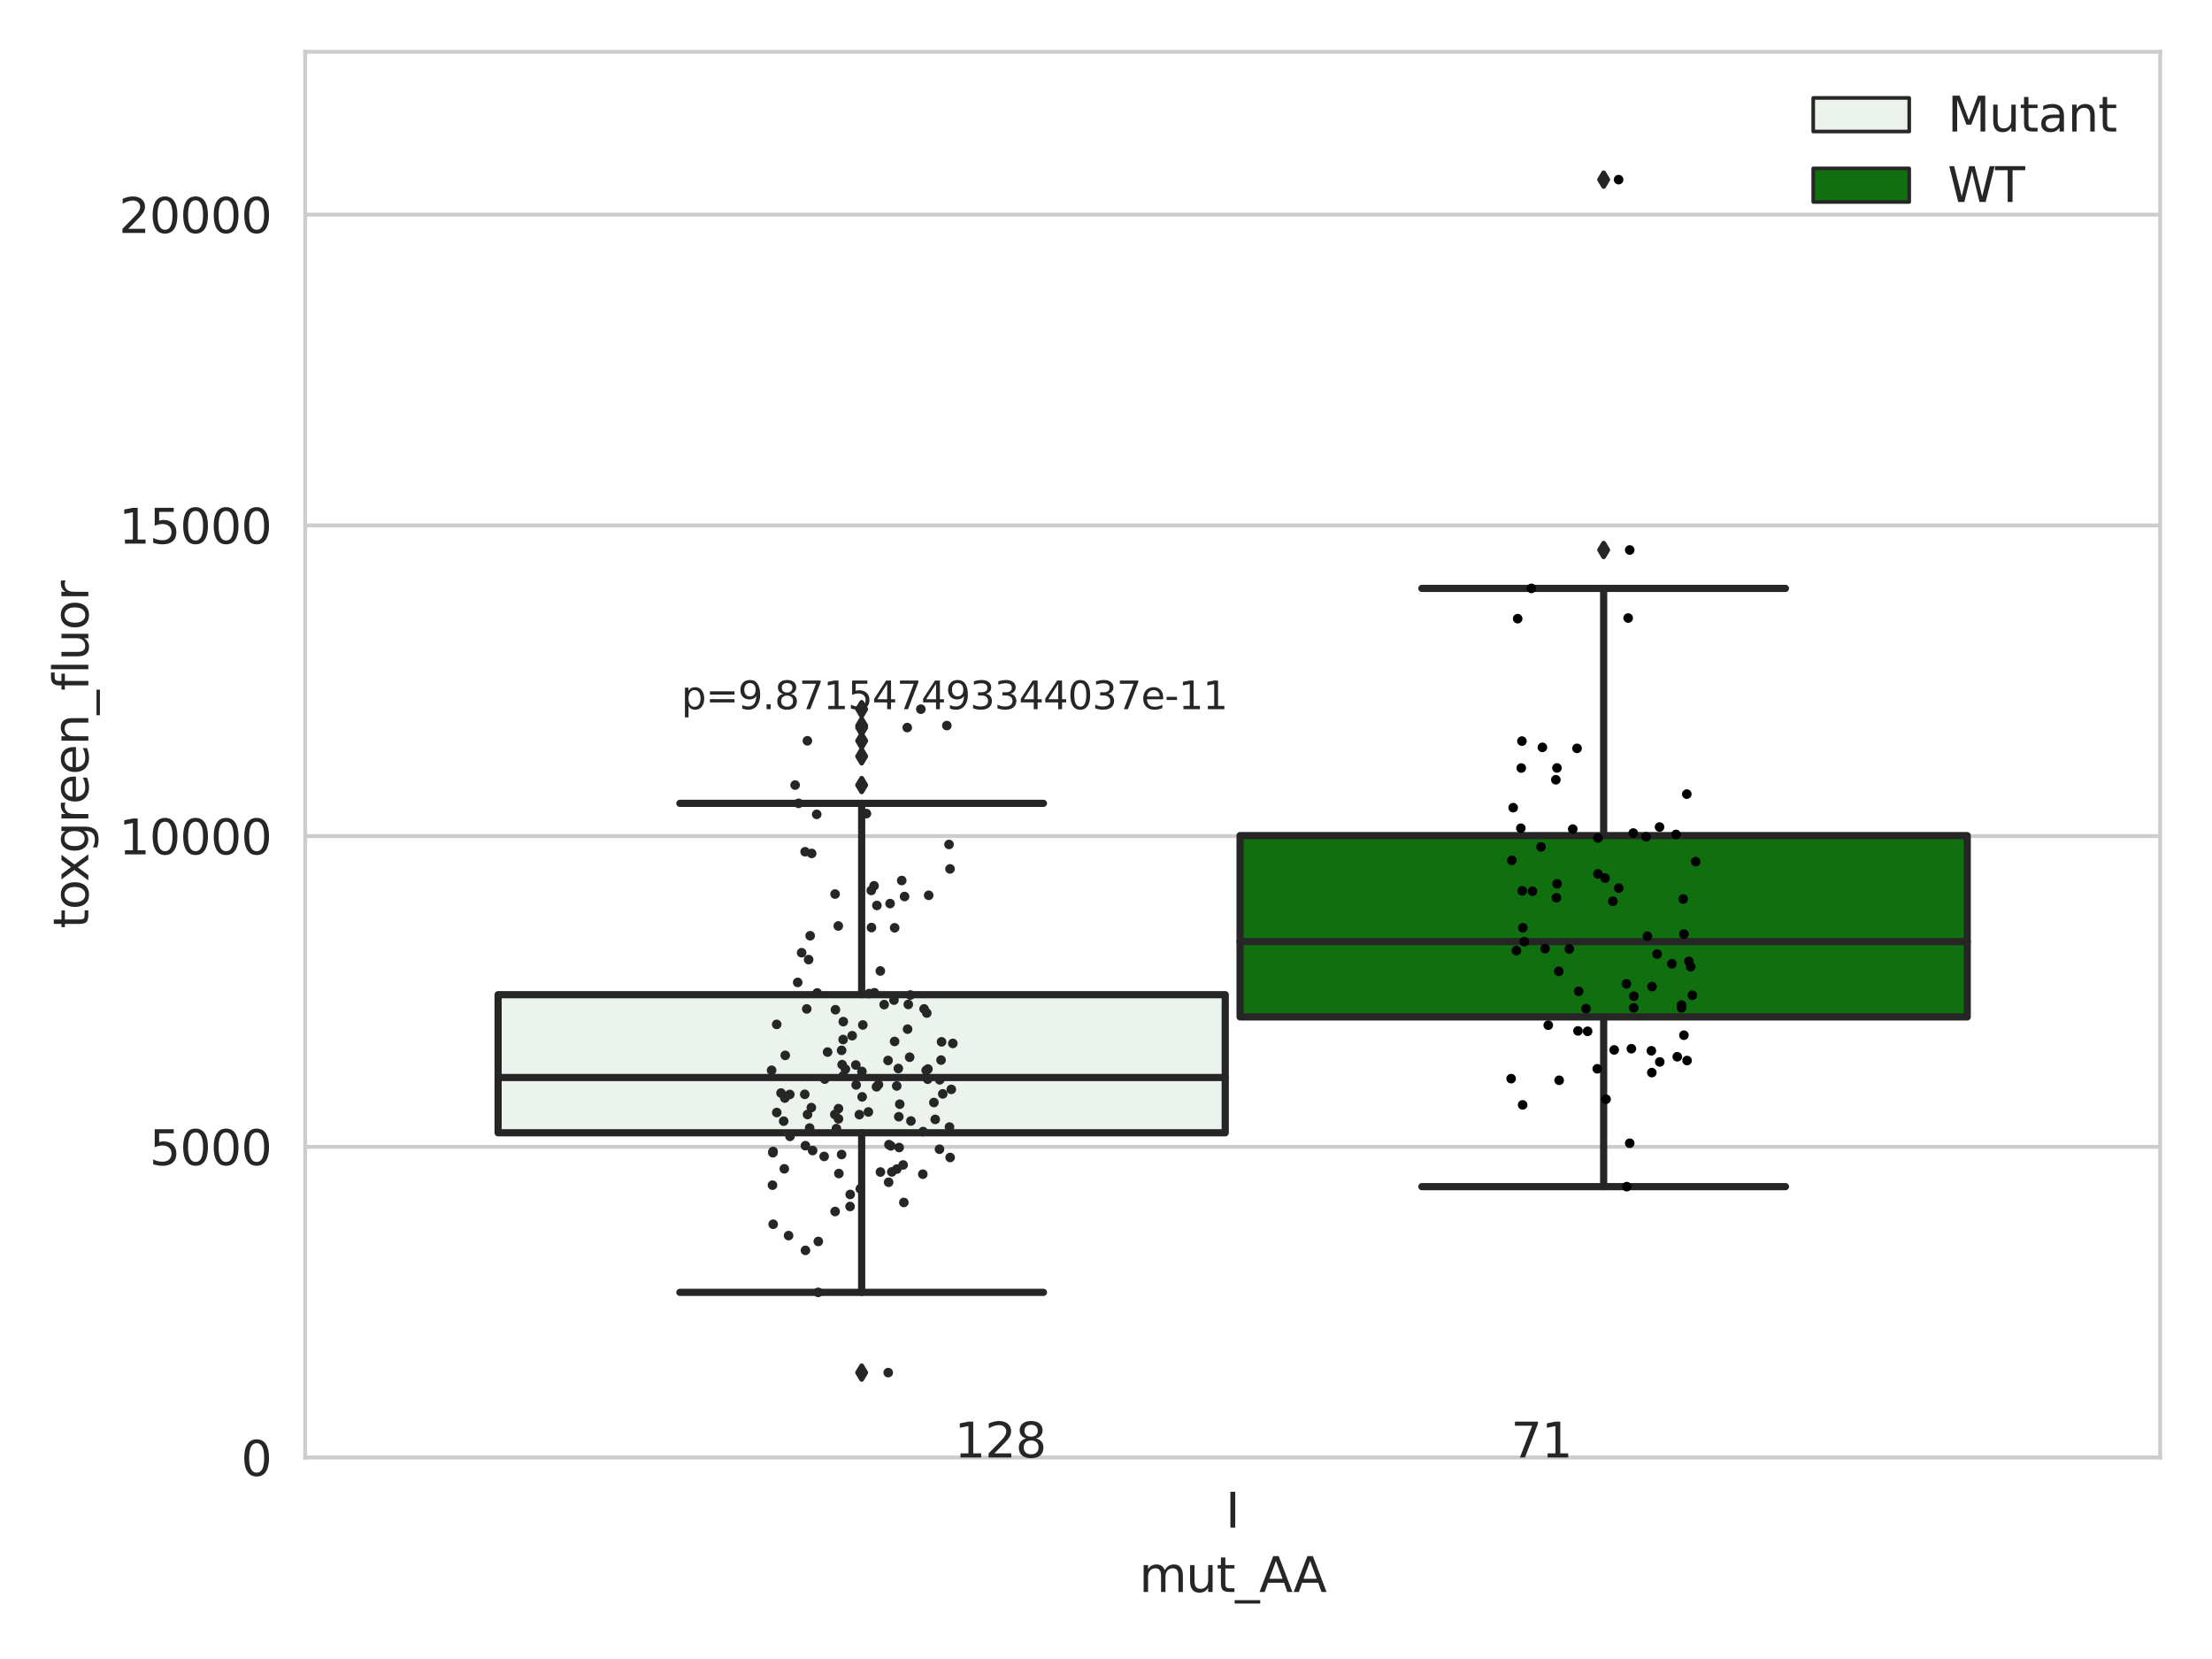 <?xml version="1.0" encoding="utf-8" standalone="no"?>
<!DOCTYPE svg PUBLIC "-//W3C//DTD SVG 1.1//EN"
  "http://www.w3.org/Graphics/SVG/1.1/DTD/svg11.dtd">
<svg xmlns:xlink="http://www.w3.org/1999/xlink" width="460.8pt" height="345.6pt" viewBox="0 0 460.8 345.6" xmlns="http://www.w3.org/2000/svg" version="1.1">
 <defs>
  <style type="text/css">*{stroke-linejoin: round; stroke-linecap: butt}</style>
 </defs>
 <g id="figure_1">
  <g id="patch_1">
   <path d="M 0 345.6 
L 460.8 345.6 
L 460.8 0 
L 0 0 
z
" style="fill: #ffffff"/>
  </g>
  <g id="axes_1">
   <g id="patch_2">
    <path d="M 63.571 303.64 
L 450 303.64 
L 450 10.8 
L 63.571 10.8 
z
" style="fill: #ffffff"/>
   </g>
   <g id="matplotlib.axis_1">
    <g id="xtick_1">
     <g id="text_1">
      <!-- I -->
      <g style="fill: #262626" transform="translate(255.311 318.238)scale(0.1 -0.1)">
       <defs>
        <path id="DejaVuSans-49" d="M 628 4666 
L 1259 4666 
L 1259 0 
L 628 0 
L 628 4666 
z
" transform="scale(0.016)"/>
       </defs>
       <use xlink:href="#DejaVuSans-49"/>
      </g>
     </g>
    </g>
    <g id="text_2">
     <!-- mut_AA -->
     <g style="fill: #262626" transform="translate(237.308 331.638)scale(0.1 -0.1)">
      <defs>
       <path id="DejaVuSans-6d" d="M 3328 2828 
Q 3544 3216 3844 3400 
Q 4144 3584 4550 3584 
Q 5097 3584 5394 3201 
Q 5691 2819 5691 2113 
L 5691 0 
L 5113 0 
L 5113 2094 
Q 5113 2597 4934 2840 
Q 4756 3084 4391 3084 
Q 3944 3084 3684 2787 
Q 3425 2491 3425 1978 
L 3425 0 
L 2847 0 
L 2847 2094 
Q 2847 2600 2669 2842 
Q 2491 3084 2119 3084 
Q 1678 3084 1418 2786 
Q 1159 2488 1159 1978 
L 1159 0 
L 581 0 
L 581 3500 
L 1159 3500 
L 1159 2956 
Q 1356 3278 1631 3431 
Q 1906 3584 2284 3584 
Q 2666 3584 2933 3390 
Q 3200 3197 3328 2828 
z
" transform="scale(0.016)"/>
       <path id="DejaVuSans-75" d="M 544 1381 
L 544 3500 
L 1119 3500 
L 1119 1403 
Q 1119 906 1312 657 
Q 1506 409 1894 409 
Q 2359 409 2629 706 
Q 2900 1003 2900 1516 
L 2900 3500 
L 3475 3500 
L 3475 0 
L 2900 0 
L 2900 538 
Q 2691 219 2414 64 
Q 2138 -91 1772 -91 
Q 1169 -91 856 284 
Q 544 659 544 1381 
z
M 1991 3584 
L 1991 3584 
z
" transform="scale(0.016)"/>
       <path id="DejaVuSans-74" d="M 1172 4494 
L 1172 3500 
L 2356 3500 
L 2356 3053 
L 1172 3053 
L 1172 1153 
Q 1172 725 1289 603 
Q 1406 481 1766 481 
L 2356 481 
L 2356 0 
L 1766 0 
Q 1100 0 847 248 
Q 594 497 594 1153 
L 594 3053 
L 172 3053 
L 172 3500 
L 594 3500 
L 594 4494 
L 1172 4494 
z
" transform="scale(0.016)"/>
       <path id="DejaVuSans-5f" d="M 3263 -1063 
L 3263 -1509 
L -63 -1509 
L -63 -1063 
L 3263 -1063 
z
" transform="scale(0.016)"/>
       <path id="DejaVuSans-41" d="M 2188 4044 
L 1331 1722 
L 3047 1722 
L 2188 4044 
z
M 1831 4666 
L 2547 4666 
L 4325 0 
L 3669 0 
L 3244 1197 
L 1141 1197 
L 716 0 
L 50 0 
L 1831 4666 
z
" transform="scale(0.016)"/>
      </defs>
      <use xlink:href="#DejaVuSans-6d"/>
      <use xlink:href="#DejaVuSans-75" x="97.412"/>
      <use xlink:href="#DejaVuSans-74" x="160.791"/>
      <use xlink:href="#DejaVuSans-5f" x="200"/>
      <use xlink:href="#DejaVuSans-41" x="250"/>
      <use xlink:href="#DejaVuSans-41" x="321.158"/>
     </g>
    </g>
   </g>
   <g id="matplotlib.axis_2">
    <g id="ytick_1">
     <g id="line2d_1">
      <path d="M 63.571 303.64 
L 450 303.64 
" clip-path="url(#p9e27b8c3ad)" style="fill: none; stroke: #cccccc; stroke-width: 0.8; stroke-linecap: round"/>
     </g>
     <g id="text_3">
      <!-- 0 -->
      <g style="fill: #262626" transform="translate(50.209 307.439)scale(0.1 -0.1)">
       <defs>
        <path id="DejaVuSans-30" d="M 2034 4250 
Q 1547 4250 1301 3770 
Q 1056 3291 1056 2328 
Q 1056 1369 1301 889 
Q 1547 409 2034 409 
Q 2525 409 2770 889 
Q 3016 1369 3016 2328 
Q 3016 3291 2770 3770 
Q 2525 4250 2034 4250 
z
M 2034 4750 
Q 2819 4750 3233 4129 
Q 3647 3509 3647 2328 
Q 3647 1150 3233 529 
Q 2819 -91 2034 -91 
Q 1250 -91 836 529 
Q 422 1150 422 2328 
Q 422 3509 836 4129 
Q 1250 4750 2034 4750 
z
" transform="scale(0.016)"/>
       </defs>
       <use xlink:href="#DejaVuSans-30"/>
      </g>
     </g>
    </g>
    <g id="ytick_2">
     <g id="line2d_2">
      <path d="M 63.571 238.91 
L 450 238.91 
" clip-path="url(#p9e27b8c3ad)" style="fill: none; stroke: #cccccc; stroke-width: 0.8; stroke-linecap: round"/>
     </g>
     <g id="text_4">
      <!-- 5000 -->
      <g style="fill: #262626" transform="translate(31.121 242.709)scale(0.1 -0.1)">
       <defs>
        <path id="DejaVuSans-35" d="M 691 4666 
L 3169 4666 
L 3169 4134 
L 1269 4134 
L 1269 2991 
Q 1406 3038 1543 3061 
Q 1681 3084 1819 3084 
Q 2600 3084 3056 2656 
Q 3513 2228 3513 1497 
Q 3513 744 3044 326 
Q 2575 -91 1722 -91 
Q 1428 -91 1123 -41 
Q 819 9 494 109 
L 494 744 
Q 775 591 1075 516 
Q 1375 441 1709 441 
Q 2250 441 2565 725 
Q 2881 1009 2881 1497 
Q 2881 1984 2565 2268 
Q 2250 2553 1709 2553 
Q 1456 2553 1204 2497 
Q 953 2441 691 2322 
L 691 4666 
z
" transform="scale(0.016)"/>
       </defs>
       <use xlink:href="#DejaVuSans-35"/>
       <use xlink:href="#DejaVuSans-30" x="63.623"/>
       <use xlink:href="#DejaVuSans-30" x="127.246"/>
       <use xlink:href="#DejaVuSans-30" x="190.869"/>
      </g>
     </g>
    </g>
    <g id="ytick_3">
     <g id="line2d_3">
      <path d="M 63.571 174.18 
L 450 174.18 
" clip-path="url(#p9e27b8c3ad)" style="fill: none; stroke: #cccccc; stroke-width: 0.8; stroke-linecap: round"/>
     </g>
     <g id="text_5">
      <!-- 10000 -->
      <g style="fill: #262626" transform="translate(24.759 177.979)scale(0.1 -0.1)">
       <defs>
        <path id="DejaVuSans-31" d="M 794 531 
L 1825 531 
L 1825 4091 
L 703 3866 
L 703 4441 
L 1819 4666 
L 2450 4666 
L 2450 531 
L 3481 531 
L 3481 0 
L 794 0 
L 794 531 
z
" transform="scale(0.016)"/>
       </defs>
       <use xlink:href="#DejaVuSans-31"/>
       <use xlink:href="#DejaVuSans-30" x="63.623"/>
       <use xlink:href="#DejaVuSans-30" x="127.246"/>
       <use xlink:href="#DejaVuSans-30" x="190.869"/>
       <use xlink:href="#DejaVuSans-30" x="254.492"/>
      </g>
     </g>
    </g>
    <g id="ytick_4">
     <g id="line2d_4">
      <path d="M 63.571 109.45 
L 450 109.45 
" clip-path="url(#p9e27b8c3ad)" style="fill: none; stroke: #cccccc; stroke-width: 0.8; stroke-linecap: round"/>
     </g>
     <g id="text_6">
      <!-- 15000 -->
      <g style="fill: #262626" transform="translate(24.759 113.249)scale(0.1 -0.1)">
       <use xlink:href="#DejaVuSans-31"/>
       <use xlink:href="#DejaVuSans-35" x="63.623"/>
       <use xlink:href="#DejaVuSans-30" x="127.246"/>
       <use xlink:href="#DejaVuSans-30" x="190.869"/>
       <use xlink:href="#DejaVuSans-30" x="254.492"/>
      </g>
     </g>
    </g>
    <g id="ytick_5">
     <g id="line2d_5">
      <path d="M 63.571 44.719 
L 450 44.719 
" clip-path="url(#p9e27b8c3ad)" style="fill: none; stroke: #cccccc; stroke-width: 0.8; stroke-linecap: round"/>
     </g>
     <g id="text_7">
      <!-- 20000 -->
      <g style="fill: #262626" transform="translate(24.759 48.519)scale(0.1 -0.1)">
       <defs>
        <path id="DejaVuSans-32" d="M 1228 531 
L 3431 531 
L 3431 0 
L 469 0 
L 469 531 
Q 828 903 1448 1529 
Q 2069 2156 2228 2338 
Q 2531 2678 2651 2914 
Q 2772 3150 2772 3378 
Q 2772 3750 2511 3984 
Q 2250 4219 1831 4219 
Q 1534 4219 1204 4116 
Q 875 4013 500 3803 
L 500 4441 
Q 881 4594 1212 4672 
Q 1544 4750 1819 4750 
Q 2544 4750 2975 4387 
Q 3406 4025 3406 3419 
Q 3406 3131 3298 2873 
Q 3191 2616 2906 2266 
Q 2828 2175 2409 1742 
Q 1991 1309 1228 531 
z
" transform="scale(0.016)"/>
       </defs>
       <use xlink:href="#DejaVuSans-32"/>
       <use xlink:href="#DejaVuSans-30" x="63.623"/>
       <use xlink:href="#DejaVuSans-30" x="127.246"/>
       <use xlink:href="#DejaVuSans-30" x="190.869"/>
       <use xlink:href="#DejaVuSans-30" x="254.492"/>
      </g>
     </g>
    </g>
    <g id="text_8">
     <!-- toxgreen_fluor -->
     <g style="fill: #262626" transform="translate(18.401 193.415)rotate(-90)scale(0.1 -0.1)">
      <defs>
       <path id="DejaVuSans-6f" d="M 1959 3097 
Q 1497 3097 1228 2736 
Q 959 2375 959 1747 
Q 959 1119 1226 758 
Q 1494 397 1959 397 
Q 2419 397 2687 759 
Q 2956 1122 2956 1747 
Q 2956 2369 2687 2733 
Q 2419 3097 1959 3097 
z
M 1959 3584 
Q 2709 3584 3137 3096 
Q 3566 2609 3566 1747 
Q 3566 888 3137 398 
Q 2709 -91 1959 -91 
Q 1206 -91 779 398 
Q 353 888 353 1747 
Q 353 2609 779 3096 
Q 1206 3584 1959 3584 
z
" transform="scale(0.016)"/>
       <path id="DejaVuSans-78" d="M 3513 3500 
L 2247 1797 
L 3578 0 
L 2900 0 
L 1881 1375 
L 863 0 
L 184 0 
L 1544 1831 
L 300 3500 
L 978 3500 
L 1906 2253 
L 2834 3500 
L 3513 3500 
z
" transform="scale(0.016)"/>
       <path id="DejaVuSans-67" d="M 2906 1791 
Q 2906 2416 2648 2759 
Q 2391 3103 1925 3103 
Q 1463 3103 1205 2759 
Q 947 2416 947 1791 
Q 947 1169 1205 825 
Q 1463 481 1925 481 
Q 2391 481 2648 825 
Q 2906 1169 2906 1791 
z
M 3481 434 
Q 3481 -459 3084 -895 
Q 2688 -1331 1869 -1331 
Q 1566 -1331 1297 -1286 
Q 1028 -1241 775 -1147 
L 775 -588 
Q 1028 -725 1275 -790 
Q 1522 -856 1778 -856 
Q 2344 -856 2625 -561 
Q 2906 -266 2906 331 
L 2906 616 
Q 2728 306 2450 153 
Q 2172 0 1784 0 
Q 1141 0 747 490 
Q 353 981 353 1791 
Q 353 2603 747 3093 
Q 1141 3584 1784 3584 
Q 2172 3584 2450 3431 
Q 2728 3278 2906 2969 
L 2906 3500 
L 3481 3500 
L 3481 434 
z
" transform="scale(0.016)"/>
       <path id="DejaVuSans-72" d="M 2631 2963 
Q 2534 3019 2420 3045 
Q 2306 3072 2169 3072 
Q 1681 3072 1420 2755 
Q 1159 2438 1159 1844 
L 1159 0 
L 581 0 
L 581 3500 
L 1159 3500 
L 1159 2956 
Q 1341 3275 1631 3429 
Q 1922 3584 2338 3584 
Q 2397 3584 2469 3576 
Q 2541 3569 2628 3553 
L 2631 2963 
z
" transform="scale(0.016)"/>
       <path id="DejaVuSans-65" d="M 3597 1894 
L 3597 1613 
L 953 1613 
Q 991 1019 1311 708 
Q 1631 397 2203 397 
Q 2534 397 2845 478 
Q 3156 559 3463 722 
L 3463 178 
Q 3153 47 2828 -22 
Q 2503 -91 2169 -91 
Q 1331 -91 842 396 
Q 353 884 353 1716 
Q 353 2575 817 3079 
Q 1281 3584 2069 3584 
Q 2775 3584 3186 3129 
Q 3597 2675 3597 1894 
z
M 3022 2063 
Q 3016 2534 2758 2815 
Q 2500 3097 2075 3097 
Q 1594 3097 1305 2825 
Q 1016 2553 972 2059 
L 3022 2063 
z
" transform="scale(0.016)"/>
       <path id="DejaVuSans-6e" d="M 3513 2113 
L 3513 0 
L 2938 0 
L 2938 2094 
Q 2938 2591 2744 2837 
Q 2550 3084 2163 3084 
Q 1697 3084 1428 2787 
Q 1159 2491 1159 1978 
L 1159 0 
L 581 0 
L 581 3500 
L 1159 3500 
L 1159 2956 
Q 1366 3272 1645 3428 
Q 1925 3584 2291 3584 
Q 2894 3584 3203 3211 
Q 3513 2838 3513 2113 
z
" transform="scale(0.016)"/>
       <path id="DejaVuSans-66" d="M 2375 4863 
L 2375 4384 
L 1825 4384 
Q 1516 4384 1395 4259 
Q 1275 4134 1275 3809 
L 1275 3500 
L 2222 3500 
L 2222 3053 
L 1275 3053 
L 1275 0 
L 697 0 
L 697 3053 
L 147 3053 
L 147 3500 
L 697 3500 
L 697 3744 
Q 697 4328 969 4595 
Q 1241 4863 1831 4863 
L 2375 4863 
z
" transform="scale(0.016)"/>
       <path id="DejaVuSans-6c" d="M 603 4863 
L 1178 4863 
L 1178 0 
L 603 0 
L 603 4863 
z
" transform="scale(0.016)"/>
      </defs>
      <use xlink:href="#DejaVuSans-74"/>
      <use xlink:href="#DejaVuSans-6f" x="39.209"/>
      <use xlink:href="#DejaVuSans-78" x="97.266"/>
      <use xlink:href="#DejaVuSans-67" x="156.445"/>
      <use xlink:href="#DejaVuSans-72" x="219.922"/>
      <use xlink:href="#DejaVuSans-65" x="258.785"/>
      <use xlink:href="#DejaVuSans-65" x="320.309"/>
      <use xlink:href="#DejaVuSans-6e" x="381.832"/>
      <use xlink:href="#DejaVuSans-5f" x="445.211"/>
      <use xlink:href="#DejaVuSans-66" x="495.211"/>
      <use xlink:href="#DejaVuSans-6c" x="530.416"/>
      <use xlink:href="#DejaVuSans-75" x="558.199"/>
      <use xlink:href="#DejaVuSans-6f" x="621.578"/>
      <use xlink:href="#DejaVuSans-72" x="682.76"/>
     </g>
    </g>
   </g>
   <g id="patch_3">
    <path d="M 103.76 235.978 
L 255.24 235.978 
L 255.24 207.208 
L 103.76 207.208 
L 103.76 235.978 
z
" clip-path="url(#p9e27b8c3ad)" style="fill: #ecf2ec; stroke: #262626; stroke-width: 1.5; stroke-linejoin: miter"/>
   </g>
   <g id="patch_4">
    <path d="M 258.331 211.841 
L 409.811 211.841 
L 409.811 174.076 
L 258.331 174.076 
L 258.331 211.841 
z
" clip-path="url(#p9e27b8c3ad)" style="fill: #107010; stroke: #262626; stroke-width: 1.5; stroke-linejoin: miter"/>
   </g>
   <g id="patch_5">
    <path d="M 256.786 303.64 
L 256.786 303.64 
L 256.786 303.64 
L 256.786 303.64 
z
" clip-path="url(#p9e27b8c3ad)" style="fill: #ecf2ec; stroke: #262626; stroke-width: 0.75; stroke-linejoin: miter"/>
   </g>
   <g id="patch_6">
    <path d="M 256.786 303.64 
L 256.786 303.64 
L 256.786 303.64 
L 256.786 303.64 
z
" clip-path="url(#p9e27b8c3ad)" style="fill: #107010; stroke: #262626; stroke-width: 0.75; stroke-linejoin: miter"/>
   </g>
   <g id="PathCollection_1"/>
   <g id="PathCollection_2"/>
   <g id="line2d_6">
    <path d="M 179.5 235.978 
L 179.5 269.221 
" clip-path="url(#p9e27b8c3ad)" style="fill: none; stroke: #262626; stroke-width: 1.5; stroke-linecap: round"/>
   </g>
   <g id="line2d_7">
    <path d="M 179.5 207.208 
L 179.5 167.35 
" clip-path="url(#p9e27b8c3ad)" style="fill: none; stroke: #262626; stroke-width: 1.5; stroke-linecap: round"/>
   </g>
   <g id="line2d_8">
    <path d="M 141.63 269.221 
L 217.37 269.221 
" clip-path="url(#p9e27b8c3ad)" style="fill: none; stroke: #262626; stroke-width: 1.5; stroke-linecap: round"/>
   </g>
   <g id="line2d_9">
    <path d="M 141.63 167.35 
L 217.37 167.35 
" clip-path="url(#p9e27b8c3ad)" style="fill: none; stroke: #262626; stroke-width: 1.5; stroke-linecap: round"/>
   </g>
   <g id="line2d_10">
    <defs>
     <path id="md7c9133fe6" d="M -0 1.414 
L 0.849 0 
L 0 -1.414 
L -0.849 -0 
z
" style="stroke: #262626; stroke-linejoin: miter"/>
    </defs>
    <g clip-path="url(#p9e27b8c3ad)">
     <use xlink:href="#md7c9133fe6" x="179.5" y="285.94" style="fill: #262626; stroke: #262626; stroke-linejoin: miter"/>
     <use xlink:href="#md7c9133fe6" x="179.5" y="147.736" style="fill: #262626; stroke: #262626; stroke-linejoin: miter"/>
     <use xlink:href="#md7c9133fe6" x="179.5" y="151.564" style="fill: #262626; stroke: #262626; stroke-linejoin: miter"/>
     <use xlink:href="#md7c9133fe6" x="179.5" y="154.323" style="fill: #262626; stroke: #262626; stroke-linejoin: miter"/>
     <use xlink:href="#md7c9133fe6" x="179.5" y="151.152" style="fill: #262626; stroke: #262626; stroke-linejoin: miter"/>
     <use xlink:href="#md7c9133fe6" x="179.5" y="163.544" style="fill: #262626; stroke: #262626; stroke-linejoin: miter"/>
     <use xlink:href="#md7c9133fe6" x="179.5" y="157.553" style="fill: #262626; stroke: #262626; stroke-linejoin: miter"/>
    </g>
   </g>
   <g id="line2d_11">
    <path d="M 334.071 211.841 
L 334.071 247.198 
" clip-path="url(#p9e27b8c3ad)" style="fill: none; stroke: #262626; stroke-width: 1.5; stroke-linecap: round"/>
   </g>
   <g id="line2d_12">
    <path d="M 334.071 174.076 
L 334.071 122.572 
" clip-path="url(#p9e27b8c3ad)" style="fill: none; stroke: #262626; stroke-width: 1.5; stroke-linecap: round"/>
   </g>
   <g id="line2d_13">
    <path d="M 296.201 247.198 
L 371.941 247.198 
" clip-path="url(#p9e27b8c3ad)" style="fill: none; stroke: #262626; stroke-width: 1.5; stroke-linecap: round"/>
   </g>
   <g id="line2d_14">
    <path d="M 296.201 122.572 
L 371.941 122.572 
" clip-path="url(#p9e27b8c3ad)" style="fill: none; stroke: #262626; stroke-width: 1.5; stroke-linecap: round"/>
   </g>
   <g id="line2d_15">
    <g clip-path="url(#p9e27b8c3ad)">
     <use xlink:href="#md7c9133fe6" x="334.071" y="114.573" style="fill: #262626; stroke: #262626; stroke-linejoin: miter"/>
     <use xlink:href="#md7c9133fe6" x="334.071" y="37.422" style="fill: #262626; stroke: #262626; stroke-linejoin: miter"/>
    </g>
   </g>
   <g id="line2d_16">
    <path d="M 103.76 224.461 
L 255.24 224.461 
" clip-path="url(#p9e27b8c3ad)" style="fill: none; stroke: #262626; stroke-width: 1.5; stroke-linecap: round"/>
   </g>
   <g id="line2d_17">
    <path d="M 258.331 196.168 
L 409.811 196.168 
" clip-path="url(#p9e27b8c3ad)" style="fill: none; stroke: #262626; stroke-width: 1.5; stroke-linecap: round"/>
   </g>
   <g id="patch_7">
    <path d="M 63.571 303.64 
L 63.571 10.8 
" style="fill: none; stroke: #cccccc; stroke-width: 0.8; stroke-linejoin: miter; stroke-linecap: square"/>
   </g>
   <g id="patch_8">
    <path d="M 450 303.64 
L 450 10.8 
" style="fill: none; stroke: #cccccc; stroke-width: 0.8; stroke-linejoin: miter; stroke-linecap: square"/>
   </g>
   <g id="patch_9">
    <path d="M 63.571 303.64 
L 450 303.64 
" style="fill: none; stroke: #cccccc; stroke-width: 0.8; stroke-linejoin: miter; stroke-linecap: square"/>
   </g>
   <g id="patch_10">
    <path d="M 63.571 10.8 
L 450 10.8 
" style="fill: none; stroke: #cccccc; stroke-width: 0.8; stroke-linejoin: miter; stroke-linecap: square"/>
   </g>
   <g id="PathCollection_3">
    <defs>
     <path id="C0_0_4285349f24" d="M 0 1 
C 0.265 1 0.52 0.895 0.707 0.707 
C 0.895 0.52 1 0.265 1 -0 
C 1 -0.265 0.895 -0.52 0.707 -0.707 
C 0.52 -0.895 0.265 -1 0 -1 
C -0.265 -1 -0.52 -0.895 -0.707 -0.707 
C -0.895 -0.52 -1 -0.265 -1 0 
C -1 0.265 -0.895 0.52 -0.707 0.707 
C -0.52 0.895 -0.265 1 0 1 
z
"/>
    </defs>
    <g clip-path="url(#p9e27b8c3ad)">
     <use xlink:href="#C0_0_4285349f24" x="175.321" y="240.506" style="fill: #262626"/>
    </g>
    <g clip-path="url(#p9e27b8c3ad)">
     <use xlink:href="#C0_0_4285349f24" x="167.791" y="260.475" style="fill: #262626"/>
    </g>
    <g clip-path="url(#p9e27b8c3ad)">
     <use xlink:href="#C0_0_4285349f24" x="179.74" y="213.518" style="fill: #262626"/>
    </g>
    <g clip-path="url(#p9e27b8c3ad)">
     <use xlink:href="#C0_0_4285349f24" x="184.996" y="220.914" style="fill: #262626"/>
    </g>
    <g clip-path="url(#p9e27b8c3ad)">
     <use xlink:href="#C0_0_4285349f24" x="197.703" y="175.917" style="fill: #262626"/>
    </g>
    <g clip-path="url(#p9e27b8c3ad)">
     <use xlink:href="#C0_0_4285349f24" x="186.371" y="193.275" style="fill: #262626"/>
    </g>
    <g clip-path="url(#p9e27b8c3ad)">
     <use xlink:href="#C0_0_4285349f24" x="178.281" y="221.854" style="fill: #262626"/>
    </g>
    <g clip-path="url(#p9e27b8c3ad)">
     <use xlink:href="#C0_0_4285349f24" x="197.905" y="181.01" style="fill: #262626"/>
    </g>
    <g clip-path="url(#p9e27b8c3ad)">
     <use xlink:href="#C0_0_4285349f24" x="181.546" y="193.225" style="fill: #262626"/>
    </g>
    <g clip-path="url(#p9e27b8c3ad)">
     <use xlink:href="#C0_0_4285349f24" x="189.763" y="233.521" style="fill: #262626"/>
    </g>
    <g clip-path="url(#p9e27b8c3ad)">
     <use xlink:href="#C0_0_4285349f24" x="186.826" y="243.535" style="fill: #262626"/>
    </g>
    <g clip-path="url(#p9e27b8c3ad)">
     <use xlink:href="#C0_0_4285349f24" x="170.445" y="269.221" style="fill: #262626"/>
    </g>
    <g clip-path="url(#p9e27b8c3ad)">
     <use xlink:href="#C0_0_4285349f24" x="167.647" y="227.966" style="fill: #262626"/>
    </g>
    <g clip-path="url(#p9e27b8c3ad)">
     <use xlink:href="#C0_0_4285349f24" x="177.115" y="248.827" style="fill: #262626"/>
    </g>
    <g clip-path="url(#p9e27b8c3ad)">
     <use xlink:href="#C0_0_4285349f24" x="163.581" y="219.85" style="fill: #262626"/>
    </g>
    <g clip-path="url(#p9e27b8c3ad)">
     <use xlink:href="#C0_0_4285349f24" x="188.141" y="242.679" style="fill: #262626"/>
    </g>
    <g clip-path="url(#p9e27b8c3ad)">
     <use xlink:href="#C0_0_4285349f24" x="161.068" y="255.031" style="fill: #262626"/>
    </g>
    <g clip-path="url(#p9e27b8c3ad)">
     <use xlink:href="#C0_0_4285349f24" x="189.64" y="207.283" style="fill: #262626"/>
    </g>
    <g clip-path="url(#p9e27b8c3ad)">
     <use xlink:href="#C0_0_4285349f24" x="191.828" y="147.736" style="fill: #262626"/>
    </g>
    <g clip-path="url(#p9e27b8c3ad)">
     <use xlink:href="#C0_0_4285349f24" x="174.242" y="235.109" style="fill: #262626"/>
    </g>
    <g clip-path="url(#p9e27b8c3ad)">
     <use xlink:href="#C0_0_4285349f24" x="170.135" y="169.648" style="fill: #262626"/>
    </g>
    <g clip-path="url(#p9e27b8c3ad)">
     <use xlink:href="#C0_0_4285349f24" x="182.16" y="206.812" style="fill: #262626"/>
    </g>
    <g clip-path="url(#p9e27b8c3ad)">
     <use xlink:href="#C0_0_4285349f24" x="163.491" y="228.747" style="fill: #262626"/>
    </g>
    <g clip-path="url(#p9e27b8c3ad)">
     <use xlink:href="#C0_0_4285349f24" x="186.805" y="226.225" style="fill: #262626"/>
    </g>
    <g clip-path="url(#p9e27b8c3ad)">
     <use xlink:href="#C0_0_4285349f24" x="172.401" y="219.166" style="fill: #262626"/>
    </g>
    <g clip-path="url(#p9e27b8c3ad)">
     <use xlink:href="#C0_0_4285349f24" x="163.255" y="233.553" style="fill: #262626"/>
    </g>
    <g clip-path="url(#p9e27b8c3ad)">
     <use xlink:href="#C0_0_4285349f24" x="175.429" y="221.784" style="fill: #262626"/>
    </g>
    <g clip-path="url(#p9e27b8c3ad)">
     <use xlink:href="#C0_0_4285349f24" x="188.996" y="151.564" style="fill: #262626"/>
    </g>
    <g clip-path="url(#p9e27b8c3ad)">
     <use xlink:href="#C0_0_4285349f24" x="187.312" y="239.046" style="fill: #262626"/>
    </g>
    <g clip-path="url(#p9e27b8c3ad)">
     <use xlink:href="#C0_0_4285349f24" x="193.303" y="222.701" style="fill: #262626"/>
    </g>
    <g clip-path="url(#p9e27b8c3ad)">
     <use xlink:href="#C0_0_4285349f24" x="178.354" y="226.013" style="fill: #262626"/>
    </g>
    <g clip-path="url(#p9e27b8c3ad)">
     <use xlink:href="#C0_0_4285349f24" x="168.195" y="154.323" style="fill: #262626"/>
    </g>
    <g clip-path="url(#p9e27b8c3ad)">
     <use xlink:href="#C0_0_4285349f24" x="171.805" y="224.8" style="fill: #262626"/>
    </g>
    <g clip-path="url(#p9e27b8c3ad)">
     <use xlink:href="#C0_0_4285349f24" x="189.215" y="209.242" style="fill: #262626"/>
    </g>
    <g clip-path="url(#p9e27b8c3ad)">
     <use xlink:href="#C0_0_4285349f24" x="174.669" y="230.949" style="fill: #262626"/>
    </g>
    <g clip-path="url(#p9e27b8c3ad)">
     <use xlink:href="#C0_0_4285349f24" x="179.602" y="228.498" style="fill: #262626"/>
    </g>
    <g clip-path="url(#p9e27b8c3ad)">
     <use xlink:href="#C0_0_4285349f24" x="192.938" y="222.974" style="fill: #262626"/>
    </g>
    <g clip-path="url(#p9e27b8c3ad)">
     <use xlink:href="#C0_0_4285349f24" x="171.686" y="240.903" style="fill: #262626"/>
    </g>
    <g clip-path="url(#p9e27b8c3ad)">
     <use xlink:href="#C0_0_4285349f24" x="183.387" y="202.272" style="fill: #262626"/>
    </g>
    <g clip-path="url(#p9e27b8c3ad)">
     <use xlink:href="#C0_0_4285349f24" x="175.642" y="216.554" style="fill: #262626"/>
    </g>
    <g clip-path="url(#p9e27b8c3ad)">
     <use xlink:href="#C0_0_4285349f24" x="164.527" y="227.992" style="fill: #262626"/>
    </g>
    <g clip-path="url(#p9e27b8c3ad)">
     <use xlink:href="#C0_0_4285349f24" x="174.751" y="244.472" style="fill: #262626"/>
    </g>
    <g clip-path="url(#p9e27b8c3ad)">
     <use xlink:href="#C0_0_4285349f24" x="185.42" y="188.235" style="fill: #262626"/>
    </g>
    <g clip-path="url(#p9e27b8c3ad)">
     <use xlink:href="#C0_0_4285349f24" x="160.921" y="246.89" style="fill: #262626"/>
    </g>
    <g clip-path="url(#p9e27b8c3ad)">
     <use xlink:href="#C0_0_4285349f24" x="198.491" y="217.363" style="fill: #262626"/>
    </g>
    <g clip-path="url(#p9e27b8c3ad)">
     <use xlink:href="#C0_0_4285349f24" x="183.003" y="225.941" style="fill: #262626"/>
    </g>
    <g clip-path="url(#p9e27b8c3ad)">
     <use xlink:href="#C0_0_4285349f24" x="179.216" y="247.648" style="fill: #262626"/>
    </g>
    <g clip-path="url(#p9e27b8c3ad)">
     <use xlink:href="#C0_0_4285349f24" x="168.225" y="232.171" style="fill: #262626"/>
    </g>
    <g clip-path="url(#p9e27b8c3ad)">
     <use xlink:href="#C0_0_4285349f24" x="161.05" y="239.872" style="fill: #262626"/>
    </g>
    <g clip-path="url(#p9e27b8c3ad)">
     <use xlink:href="#C0_0_4285349f24" x="197.794" y="234.784" style="fill: #262626"/>
    </g>
    <g clip-path="url(#p9e27b8c3ad)">
     <use xlink:href="#C0_0_4285349f24" x="170.468" y="258.617" style="fill: #262626"/>
    </g>
    <g clip-path="url(#p9e27b8c3ad)">
     <use xlink:href="#C0_0_4285349f24" x="168.662" y="234.989" style="fill: #262626"/>
    </g>
    <g clip-path="url(#p9e27b8c3ad)">
     <use xlink:href="#C0_0_4285349f24" x="177.087" y="251.333" style="fill: #262626"/>
    </g>
    <g clip-path="url(#p9e27b8c3ad)">
     <use xlink:href="#C0_0_4285349f24" x="197.245" y="151.152" style="fill: #262626"/>
    </g>
    <g clip-path="url(#p9e27b8c3ad)">
     <use xlink:href="#C0_0_4285349f24" x="188.434" y="186.764" style="fill: #262626"/>
    </g>
    <g clip-path="url(#p9e27b8c3ad)">
     <use xlink:href="#C0_0_4285349f24" x="193.463" y="186.507" style="fill: #262626"/>
    </g>
    <g clip-path="url(#p9e27b8c3ad)">
     <use xlink:href="#C0_0_4285349f24" x="167.785" y="238.669" style="fill: #262626"/>
    </g>
    <g clip-path="url(#p9e27b8c3ad)">
     <use xlink:href="#C0_0_4285349f24" x="173.97" y="252.379" style="fill: #262626"/>
    </g>
    <g clip-path="url(#p9e27b8c3ad)">
     <use xlink:href="#C0_0_4285349f24" x="194.824" y="233.195" style="fill: #262626"/>
    </g>
    <g clip-path="url(#p9e27b8c3ad)">
     <use xlink:href="#C0_0_4285349f24" x="194.55" y="229.675" style="fill: #262626"/>
    </g>
    <g clip-path="url(#p9e27b8c3ad)">
     <use xlink:href="#C0_0_4285349f24" x="181.5" y="185.498" style="fill: #262626"/>
    </g>
    <g clip-path="url(#p9e27b8c3ad)">
     <use xlink:href="#C0_0_4285349f24" x="166.36" y="167.35" style="fill: #262626"/>
    </g>
    <g clip-path="url(#p9e27b8c3ad)">
     <use xlink:href="#C0_0_4285349f24" x="183.412" y="244.152" style="fill: #262626"/>
    </g>
    <g clip-path="url(#p9e27b8c3ad)">
     <use xlink:href="#C0_0_4285349f24" x="179.555" y="223.198" style="fill: #262626"/>
    </g>
    <g clip-path="url(#p9e27b8c3ad)">
     <use xlink:href="#C0_0_4285349f24" x="184.188" y="209.279" style="fill: #262626"/>
    </g>
    <g clip-path="url(#p9e27b8c3ad)">
     <use xlink:href="#C0_0_4285349f24" x="195.764" y="224.945" style="fill: #262626"/>
    </g>
    <g clip-path="url(#p9e27b8c3ad)">
     <use xlink:href="#C0_0_4285349f24" x="182.594" y="226.401" style="fill: #262626"/>
    </g>
    <g clip-path="url(#p9e27b8c3ad)">
     <use xlink:href="#C0_0_4285349f24" x="161.8" y="213.4" style="fill: #262626"/>
    </g>
    <g clip-path="url(#p9e27b8c3ad)">
     <use xlink:href="#C0_0_4285349f24" x="185.781" y="244.125" style="fill: #262626"/>
    </g>
    <g clip-path="url(#p9e27b8c3ad)">
     <use xlink:href="#C0_0_4285349f24" x="169.022" y="230.733" style="fill: #262626"/>
    </g>
    <g clip-path="url(#p9e27b8c3ad)">
     <use xlink:href="#C0_0_4285349f24" x="192.239" y="244.606" style="fill: #262626"/>
    </g>
    <g clip-path="url(#p9e27b8c3ad)">
     <use xlink:href="#C0_0_4285349f24" x="167.72" y="177.436" style="fill: #262626"/>
    </g>
    <g clip-path="url(#p9e27b8c3ad)">
     <use xlink:href="#C0_0_4285349f24" x="192.299" y="235.727" style="fill: #262626"/>
    </g>
    <g clip-path="url(#p9e27b8c3ad)">
     <use xlink:href="#C0_0_4285349f24" x="185.117" y="246.285" style="fill: #262626"/>
    </g>
    <g clip-path="url(#p9e27b8c3ad)">
     <use xlink:href="#C0_0_4285349f24" x="161.006" y="240.139" style="fill: #262626"/>
    </g>
    <g clip-path="url(#p9e27b8c3ad)">
     <use xlink:href="#C0_0_4285349f24" x="169.086" y="177.787" style="fill: #262626"/>
    </g>
    <g clip-path="url(#p9e27b8c3ad)">
     <use xlink:href="#C0_0_4285349f24" x="185.03" y="285.94" style="fill: #262626"/>
    </g>
    <g clip-path="url(#p9e27b8c3ad)">
     <use xlink:href="#C0_0_4285349f24" x="185.183" y="238.444" style="fill: #262626"/>
    </g>
    <g clip-path="url(#p9e27b8c3ad)">
     <use xlink:href="#C0_0_4285349f24" x="186.228" y="208.34" style="fill: #262626"/>
    </g>
    <g clip-path="url(#p9e27b8c3ad)">
     <use xlink:href="#C0_0_4285349f24" x="164.575" y="236.73" style="fill: #262626"/>
    </g>
    <g clip-path="url(#p9e27b8c3ad)">
     <use xlink:href="#C0_0_4285349f24" x="196.145" y="217.034" style="fill: #262626"/>
    </g>
    <g clip-path="url(#p9e27b8c3ad)">
     <use xlink:href="#C0_0_4285349f24" x="164.275" y="257.399" style="fill: #262626"/>
    </g>
    <g clip-path="url(#p9e27b8c3ad)">
     <use xlink:href="#C0_0_4285349f24" x="180.493" y="169.49" style="fill: #262626"/>
    </g>
    <g clip-path="url(#p9e27b8c3ad)">
     <use xlink:href="#C0_0_4285349f24" x="173.962" y="186.248" style="fill: #262626"/>
    </g>
    <g clip-path="url(#p9e27b8c3ad)">
     <use xlink:href="#C0_0_4285349f24" x="170.238" y="206.85" style="fill: #262626"/>
    </g>
    <g clip-path="url(#p9e27b8c3ad)">
     <use xlink:href="#C0_0_4285349f24" x="168.45" y="199.9" style="fill: #262626"/>
    </g>
    <g clip-path="url(#p9e27b8c3ad)">
     <use xlink:href="#C0_0_4285349f24" x="175.644" y="224.122" style="fill: #262626"/>
    </g>
    <g clip-path="url(#p9e27b8c3ad)">
     <use xlink:href="#C0_0_4285349f24" x="196.394" y="227.878" style="fill: #262626"/>
    </g>
    <g clip-path="url(#p9e27b8c3ad)">
     <use xlink:href="#C0_0_4285349f24" x="160.739" y="222.956" style="fill: #262626"/>
    </g>
    <g clip-path="url(#p9e27b8c3ad)">
     <use xlink:href="#C0_0_4285349f24" x="186.361" y="216.955" style="fill: #262626"/>
    </g>
    <g clip-path="url(#p9e27b8c3ad)">
     <use xlink:href="#C0_0_4285349f24" x="181.054" y="206.98" style="fill: #262626"/>
    </g>
    <g clip-path="url(#p9e27b8c3ad)">
     <use xlink:href="#C0_0_4285349f24" x="192.505" y="210.176" style="fill: #262626"/>
    </g>
    <g clip-path="url(#p9e27b8c3ad)">
     <use xlink:href="#C0_0_4285349f24" x="166.173" y="204.656" style="fill: #262626"/>
    </g>
    <g clip-path="url(#p9e27b8c3ad)">
     <use xlink:href="#C0_0_4285349f24" x="189.065" y="214.391" style="fill: #262626"/>
    </g>
    <g clip-path="url(#p9e27b8c3ad)">
     <use xlink:href="#C0_0_4285349f24" x="177.523" y="215.755" style="fill: #262626"/>
    </g>
    <g clip-path="url(#p9e27b8c3ad)">
     <use xlink:href="#C0_0_4285349f24" x="173.908" y="232.168" style="fill: #262626"/>
    </g>
    <g clip-path="url(#p9e27b8c3ad)">
     <use xlink:href="#C0_0_4285349f24" x="182.084" y="184.531" style="fill: #262626"/>
    </g>
    <g clip-path="url(#p9e27b8c3ad)">
     <use xlink:href="#C0_0_4285349f24" x="188.287" y="250.494" style="fill: #262626"/>
    </g>
    <g clip-path="url(#p9e27b8c3ad)">
     <use xlink:href="#C0_0_4285349f24" x="174.63" y="192.896" style="fill: #262626"/>
    </g>
    <g clip-path="url(#p9e27b8c3ad)">
     <use xlink:href="#C0_0_4285349f24" x="179.02" y="232.197" style="fill: #262626"/>
    </g>
    <g clip-path="url(#p9e27b8c3ad)">
     <use xlink:href="#C0_0_4285349f24" x="163.382" y="243.486" style="fill: #262626"/>
    </g>
    <g clip-path="url(#p9e27b8c3ad)">
     <use xlink:href="#C0_0_4285349f24" x="187.847" y="183.43" style="fill: #262626"/>
    </g>
    <g clip-path="url(#p9e27b8c3ad)">
     <use xlink:href="#C0_0_4285349f24" x="182.669" y="188.621" style="fill: #262626"/>
    </g>
    <g clip-path="url(#p9e27b8c3ad)">
     <use xlink:href="#C0_0_4285349f24" x="187.141" y="222.587" style="fill: #262626"/>
    </g>
    <g clip-path="url(#p9e27b8c3ad)">
     <use xlink:href="#C0_0_4285349f24" x="189.502" y="220.234" style="fill: #262626"/>
    </g>
    <g clip-path="url(#p9e27b8c3ad)">
     <use xlink:href="#C0_0_4285349f24" x="187.234" y="232.631" style="fill: #262626"/>
    </g>
    <g clip-path="url(#p9e27b8c3ad)">
     <use xlink:href="#C0_0_4285349f24" x="187.433" y="230.018" style="fill: #262626"/>
    </g>
    <g clip-path="url(#p9e27b8c3ad)">
     <use xlink:href="#C0_0_4285349f24" x="196.039" y="220.83" style="fill: #262626"/>
    </g>
    <g clip-path="url(#p9e27b8c3ad)">
     <use xlink:href="#C0_0_4285349f24" x="195.709" y="239.403" style="fill: #262626"/>
    </g>
    <g clip-path="url(#p9e27b8c3ad)">
     <use xlink:href="#C0_0_4285349f24" x="175.322" y="218.807" style="fill: #262626"/>
    </g>
    <g clip-path="url(#p9e27b8c3ad)">
     <use xlink:href="#C0_0_4285349f24" x="165.639" y="163.544" style="fill: #262626"/>
    </g>
    <g clip-path="url(#p9e27b8c3ad)">
     <use xlink:href="#C0_0_4285349f24" x="198.174" y="226.937" style="fill: #262626"/>
    </g>
    <g clip-path="url(#p9e27b8c3ad)">
     <use xlink:href="#C0_0_4285349f24" x="197.928" y="241.125" style="fill: #262626"/>
    </g>
    <g clip-path="url(#p9e27b8c3ad)">
     <use xlink:href="#C0_0_4285349f24" x="179.671" y="157.553" style="fill: #262626"/>
    </g>
    <g clip-path="url(#p9e27b8c3ad)">
     <use xlink:href="#C0_0_4285349f24" x="169.285" y="239.683" style="fill: #262626"/>
    </g>
    <g clip-path="url(#p9e27b8c3ad)">
     <use xlink:href="#C0_0_4285349f24" x="174.032" y="210.348" style="fill: #262626"/>
    </g>
    <g clip-path="url(#p9e27b8c3ad)">
     <use xlink:href="#C0_0_4285349f24" x="185.57" y="238.705" style="fill: #262626"/>
    </g>
    <g clip-path="url(#p9e27b8c3ad)">
     <use xlink:href="#C0_0_4285349f24" x="180.903" y="231.643" style="fill: #262626"/>
    </g>
    <g clip-path="url(#p9e27b8c3ad)">
     <use xlink:href="#C0_0_4285349f24" x="166.995" y="198.469" style="fill: #262626"/>
    </g>
    <g clip-path="url(#p9e27b8c3ad)">
     <use xlink:href="#C0_0_4285349f24" x="176.113" y="222.73" style="fill: #262626"/>
    </g>
    <g clip-path="url(#p9e27b8c3ad)">
     <use xlink:href="#C0_0_4285349f24" x="168.775" y="194.935" style="fill: #262626"/>
    </g>
    <g clip-path="url(#p9e27b8c3ad)">
     <use xlink:href="#C0_0_4285349f24" x="174.675" y="233.079" style="fill: #262626"/>
    </g>
    <g clip-path="url(#p9e27b8c3ad)">
     <use xlink:href="#C0_0_4285349f24" x="162.703" y="227.7" style="fill: #262626"/>
    </g>
    <g clip-path="url(#p9e27b8c3ad)">
     <use xlink:href="#C0_0_4285349f24" x="161.815" y="231.759" style="fill: #262626"/>
    </g>
    <g clip-path="url(#p9e27b8c3ad)">
     <use xlink:href="#C0_0_4285349f24" x="193.256" y="224.817" style="fill: #262626"/>
    </g>
    <g clip-path="url(#p9e27b8c3ad)">
     <use xlink:href="#C0_0_4285349f24" x="193.062" y="211.036" style="fill: #262626"/>
    </g>
    <g clip-path="url(#p9e27b8c3ad)">
     <use xlink:href="#C0_0_4285349f24" x="175.673" y="212.823" style="fill: #262626"/>
    </g>
    <g clip-path="url(#p9e27b8c3ad)">
     <use xlink:href="#C0_0_4285349f24" x="168.06" y="210.175" style="fill: #262626"/>
    </g>
   </g>
   <g id="PathCollection_4">
    <defs>
     <path id="C1_0_62a2cd4785" d="M 0 1 
C 0.265 1 0.52 0.895 0.707 0.707 
C 0.895 0.52 1 0.265 1 -0 
C 1 -0.265 0.895 -0.52 0.707 -0.707 
C 0.52 -0.895 0.265 -1 0 -1 
C -0.265 -1 -0.52 -0.895 -0.707 -0.707 
C -0.895 -0.52 -1 -0.265 -1 0 
C -1 0.265 -0.895 0.52 -0.707 0.707 
C -0.52 0.895 -0.265 1 0 1 
z
"/>
    </defs>
    <g clip-path="url(#p9e27b8c3ad)">
     <use xlink:href="#C1_0_62a2cd4785" x="324.233" y="187.025"/>
    </g>
    <g clip-path="url(#p9e27b8c3ad)">
     <use xlink:href="#C1_0_62a2cd4785" x="352.21" y="201.399"/>
    </g>
    <g clip-path="url(#p9e27b8c3ad)">
     <use xlink:href="#C1_0_62a2cd4785" x="316.818" y="172.532"/>
    </g>
    <g clip-path="url(#p9e27b8c3ad)">
     <use xlink:href="#C1_0_62a2cd4785" x="345.213" y="198.743"/>
    </g>
    <g clip-path="url(#p9e27b8c3ad)">
     <use xlink:href="#C1_0_62a2cd4785" x="350.292" y="209.382"/>
    </g>
    <g clip-path="url(#p9e27b8c3ad)">
     <use xlink:href="#C1_0_62a2cd4785" x="332.877" y="182.051"/>
    </g>
    <g clip-path="url(#p9e27b8c3ad)">
     <use xlink:href="#C1_0_62a2cd4785" x="322.53" y="213.562"/>
    </g>
    <g clip-path="url(#p9e27b8c3ad)">
     <use xlink:href="#C1_0_62a2cd4785" x="324.113" y="162.441"/>
    </g>
    <g clip-path="url(#p9e27b8c3ad)">
     <use xlink:href="#C1_0_62a2cd4785" x="350.791" y="215.653"/>
    </g>
    <g clip-path="url(#p9e27b8c3ad)">
     <use xlink:href="#C1_0_62a2cd4785" x="336.266" y="218.717"/>
    </g>
    <g clip-path="url(#p9e27b8c3ad)">
     <use xlink:href="#C1_0_62a2cd4785" x="348.285" y="200.772"/>
    </g>
    <g clip-path="url(#p9e27b8c3ad)">
     <use xlink:href="#C1_0_62a2cd4785" x="330.396" y="210.12"/>
    </g>
    <g clip-path="url(#p9e27b8c3ad)">
     <use xlink:href="#C1_0_62a2cd4785" x="340.241" y="173.54"/>
    </g>
    <g clip-path="url(#p9e27b8c3ad)">
     <use xlink:href="#C1_0_62a2cd4785" x="344.148" y="205.532"/>
    </g>
    <g clip-path="url(#p9e27b8c3ad)">
     <use xlink:href="#C1_0_62a2cd4785" x="339.84" y="218.467"/>
    </g>
    <g clip-path="url(#p9e27b8c3ad)">
     <use xlink:href="#C1_0_62a2cd4785" x="353.233" y="179.496"/>
    </g>
    <g clip-path="url(#p9e27b8c3ad)">
     <use xlink:href="#C1_0_62a2cd4785" x="328.722" y="214.756"/>
    </g>
    <g clip-path="url(#p9e27b8c3ad)">
     <use xlink:href="#C1_0_62a2cd4785" x="345.713" y="172.284"/>
    </g>
    <g clip-path="url(#p9e27b8c3ad)">
     <use xlink:href="#C1_0_62a2cd4785" x="350.64" y="187.28"/>
    </g>
    <g clip-path="url(#p9e27b8c3ad)">
     <use xlink:href="#C1_0_62a2cd4785" x="314.795" y="224.704"/>
    </g>
    <g clip-path="url(#p9e27b8c3ad)">
     <use xlink:href="#C1_0_62a2cd4785" x="317.119" y="185.583"/>
    </g>
    <g clip-path="url(#p9e27b8c3ad)">
     <use xlink:href="#C1_0_62a2cd4785" x="338.886" y="247.198"/>
    </g>
    <g clip-path="url(#p9e27b8c3ad)">
     <use xlink:href="#C1_0_62a2cd4785" x="334.575" y="228.984"/>
    </g>
    <g clip-path="url(#p9e27b8c3ad)">
     <use xlink:href="#C1_0_62a2cd4785" x="317.042" y="154.387"/>
    </g>
    <g clip-path="url(#p9e27b8c3ad)">
     <use xlink:href="#C1_0_62a2cd4785" x="328.862" y="206.504"/>
    </g>
    <g clip-path="url(#p9e27b8c3ad)">
     <use xlink:href="#C1_0_62a2cd4785" x="316.909" y="159.993"/>
    </g>
    <g clip-path="url(#p9e27b8c3ad)">
     <use xlink:href="#C1_0_62a2cd4785" x="349.157" y="173.831"/>
    </g>
    <g clip-path="url(#p9e27b8c3ad)">
     <use xlink:href="#C1_0_62a2cd4785" x="350.293" y="209.959"/>
    </g>
    <g clip-path="url(#p9e27b8c3ad)">
     <use xlink:href="#C1_0_62a2cd4785" x="339.501" y="114.573"/>
    </g>
    <g clip-path="url(#p9e27b8c3ad)">
     <use xlink:href="#C1_0_62a2cd4785" x="317.534" y="196.168"/>
    </g>
    <g clip-path="url(#p9e27b8c3ad)">
     <use xlink:href="#C1_0_62a2cd4785" x="350.807" y="194.588"/>
    </g>
    <g clip-path="url(#p9e27b8c3ad)">
     <use xlink:href="#C1_0_62a2cd4785" x="321.31" y="155.691"/>
    </g>
    <g clip-path="url(#p9e27b8c3ad)">
     <use xlink:href="#C1_0_62a2cd4785" x="340.326" y="209.967"/>
    </g>
    <g clip-path="url(#p9e27b8c3ad)">
     <use xlink:href="#C1_0_62a2cd4785" x="352.55" y="207.329"/>
    </g>
    <g clip-path="url(#p9e27b8c3ad)">
     <use xlink:href="#C1_0_62a2cd4785" x="332.737" y="222.647"/>
    </g>
    <g clip-path="url(#p9e27b8c3ad)">
     <use xlink:href="#C1_0_62a2cd4785" x="351.39" y="165.43"/>
    </g>
    <g clip-path="url(#p9e27b8c3ad)">
     <use xlink:href="#C1_0_62a2cd4785" x="319.024" y="122.572"/>
    </g>
    <g clip-path="url(#p9e27b8c3ad)">
     <use xlink:href="#C1_0_62a2cd4785" x="351.452" y="220.931"/>
    </g>
    <g clip-path="url(#p9e27b8c3ad)">
     <use xlink:href="#C1_0_62a2cd4785" x="321.018" y="176.427"/>
    </g>
    <g clip-path="url(#p9e27b8c3ad)">
     <use xlink:href="#C1_0_62a2cd4785" x="321.869" y="197.632"/>
    </g>
    <g clip-path="url(#p9e27b8c3ad)">
     <use xlink:href="#C1_0_62a2cd4785" x="328.528" y="155.9"/>
    </g>
    <g clip-path="url(#p9e27b8c3ad)">
     <use xlink:href="#C1_0_62a2cd4785" x="314.952" y="179.239"/>
    </g>
    <g clip-path="url(#p9e27b8c3ad)">
     <use xlink:href="#C1_0_62a2cd4785" x="335.993" y="187.751"/>
    </g>
    <g clip-path="url(#p9e27b8c3ad)">
     <use xlink:href="#C1_0_62a2cd4785" x="344.01" y="218.902"/>
    </g>
    <g clip-path="url(#p9e27b8c3ad)">
     <use xlink:href="#C1_0_62a2cd4785" x="332.87" y="174.573"/>
    </g>
    <g clip-path="url(#p9e27b8c3ad)">
     <use xlink:href="#C1_0_62a2cd4785" x="337.204" y="185.009"/>
    </g>
    <g clip-path="url(#p9e27b8c3ad)">
     <use xlink:href="#C1_0_62a2cd4785" x="351.829" y="200.26"/>
    </g>
    <g clip-path="url(#p9e27b8c3ad)">
     <use xlink:href="#C1_0_62a2cd4785" x="324.341" y="159.974"/>
    </g>
    <g clip-path="url(#p9e27b8c3ad)">
     <use xlink:href="#C1_0_62a2cd4785" x="317.194" y="230.165"/>
    </g>
    <g clip-path="url(#p9e27b8c3ad)">
     <use xlink:href="#C1_0_62a2cd4785" x="330.729" y="214.845"/>
    </g>
    <g clip-path="url(#p9e27b8c3ad)">
     <use xlink:href="#C1_0_62a2cd4785" x="345.761" y="221.216"/>
    </g>
    <g clip-path="url(#p9e27b8c3ad)">
     <use xlink:href="#C1_0_62a2cd4785" x="334.348" y="182.915"/>
    </g>
    <g clip-path="url(#p9e27b8c3ad)">
     <use xlink:href="#C1_0_62a2cd4785" x="315.224" y="168.253"/>
    </g>
    <g clip-path="url(#p9e27b8c3ad)">
     <use xlink:href="#C1_0_62a2cd4785" x="339.177" y="128.746"/>
    </g>
    <g clip-path="url(#p9e27b8c3ad)">
     <use xlink:href="#C1_0_62a2cd4785" x="319.237" y="185.656"/>
    </g>
    <g clip-path="url(#p9e27b8c3ad)">
     <use xlink:href="#C1_0_62a2cd4785" x="317.241" y="193.269"/>
    </g>
    <g clip-path="url(#p9e27b8c3ad)">
     <use xlink:href="#C1_0_62a2cd4785" x="326.92" y="197.698"/>
    </g>
    <g clip-path="url(#p9e27b8c3ad)">
     <use xlink:href="#C1_0_62a2cd4785" x="343.186" y="195.025"/>
    </g>
    <g clip-path="url(#p9e27b8c3ad)">
     <use xlink:href="#C1_0_62a2cd4785" x="315.89" y="198.024"/>
    </g>
    <g clip-path="url(#p9e27b8c3ad)">
     <use xlink:href="#C1_0_62a2cd4785" x="324.802" y="225.046"/>
    </g>
    <g clip-path="url(#p9e27b8c3ad)">
     <use xlink:href="#C1_0_62a2cd4785" x="316.159" y="128.881"/>
    </g>
    <g clip-path="url(#p9e27b8c3ad)">
     <use xlink:href="#C1_0_62a2cd4785" x="324.726" y="202.349"/>
    </g>
    <g clip-path="url(#p9e27b8c3ad)">
     <use xlink:href="#C1_0_62a2cd4785" x="339.499" y="238.153"/>
    </g>
    <g clip-path="url(#p9e27b8c3ad)">
     <use xlink:href="#C1_0_62a2cd4785" x="324.367" y="184.116"/>
    </g>
    <g clip-path="url(#p9e27b8c3ad)">
     <use xlink:href="#C1_0_62a2cd4785" x="340.355" y="207.517"/>
    </g>
    <g clip-path="url(#p9e27b8c3ad)">
     <use xlink:href="#C1_0_62a2cd4785" x="327.631" y="172.712"/>
    </g>
    <g clip-path="url(#p9e27b8c3ad)">
     <use xlink:href="#C1_0_62a2cd4785" x="349.406" y="220.14"/>
    </g>
    <g clip-path="url(#p9e27b8c3ad)">
     <use xlink:href="#C1_0_62a2cd4785" x="342.917" y="174.321"/>
    </g>
    <g clip-path="url(#p9e27b8c3ad)">
     <use xlink:href="#C1_0_62a2cd4785" x="337.182" y="37.422"/>
    </g>
    <g clip-path="url(#p9e27b8c3ad)">
     <use xlink:href="#C1_0_62a2cd4785" x="338.814" y="204.954"/>
    </g>
    <g clip-path="url(#p9e27b8c3ad)">
     <use xlink:href="#C1_0_62a2cd4785" x="344.106" y="223.444"/>
    </g>
   </g>
   <g id="text_9">
    <!-- 128 -->
    <g style="fill: #262626" transform="translate(198.821 303.619)scale(0.1 -0.1)">
     <defs>
      <path id="DejaVuSans-38" d="M 2034 2216 
Q 1584 2216 1326 1975 
Q 1069 1734 1069 1313 
Q 1069 891 1326 650 
Q 1584 409 2034 409 
Q 2484 409 2743 651 
Q 3003 894 3003 1313 
Q 3003 1734 2745 1975 
Q 2488 2216 2034 2216 
z
M 1403 2484 
Q 997 2584 770 2862 
Q 544 3141 544 3541 
Q 544 4100 942 4425 
Q 1341 4750 2034 4750 
Q 2731 4750 3128 4425 
Q 3525 4100 3525 3541 
Q 3525 3141 3298 2862 
Q 3072 2584 2669 2484 
Q 3125 2378 3379 2068 
Q 3634 1759 3634 1313 
Q 3634 634 3220 271 
Q 2806 -91 2034 -91 
Q 1263 -91 848 271 
Q 434 634 434 1313 
Q 434 1759 690 2068 
Q 947 2378 1403 2484 
z
M 1172 3481 
Q 1172 3119 1398 2916 
Q 1625 2713 2034 2713 
Q 2441 2713 2670 2916 
Q 2900 3119 2900 3481 
Q 2900 3844 2670 4047 
Q 2441 4250 2034 4250 
Q 1625 4250 1398 4047 
Q 1172 3844 1172 3481 
z
" transform="scale(0.016)"/>
     </defs>
     <use xlink:href="#DejaVuSans-31"/>
     <use xlink:href="#DejaVuSans-32" x="63.623"/>
     <use xlink:href="#DejaVuSans-38" x="127.246"/>
    </g>
   </g>
   <g id="text_10">
    <!-- p=9.871547493344037e-11 -->
    <g style="fill: #262626" transform="translate(141.944 147.736)scale(0.08 -0.08)">
     <defs>
      <path id="DejaVuSans-70" d="M 1159 525 
L 1159 -1331 
L 581 -1331 
L 581 3500 
L 1159 3500 
L 1159 2969 
Q 1341 3281 1617 3432 
Q 1894 3584 2278 3584 
Q 2916 3584 3314 3078 
Q 3713 2572 3713 1747 
Q 3713 922 3314 415 
Q 2916 -91 2278 -91 
Q 1894 -91 1617 61 
Q 1341 213 1159 525 
z
M 3116 1747 
Q 3116 2381 2855 2742 
Q 2594 3103 2138 3103 
Q 1681 3103 1420 2742 
Q 1159 2381 1159 1747 
Q 1159 1113 1420 752 
Q 1681 391 2138 391 
Q 2594 391 2855 752 
Q 3116 1113 3116 1747 
z
" transform="scale(0.016)"/>
      <path id="DejaVuSans-3d" d="M 678 2906 
L 4684 2906 
L 4684 2381 
L 678 2381 
L 678 2906 
z
M 678 1631 
L 4684 1631 
L 4684 1100 
L 678 1100 
L 678 1631 
z
" transform="scale(0.016)"/>
      <path id="DejaVuSans-39" d="M 703 97 
L 703 672 
Q 941 559 1184 500 
Q 1428 441 1663 441 
Q 2288 441 2617 861 
Q 2947 1281 2994 2138 
Q 2813 1869 2534 1725 
Q 2256 1581 1919 1581 
Q 1219 1581 811 2004 
Q 403 2428 403 3163 
Q 403 3881 828 4315 
Q 1253 4750 1959 4750 
Q 2769 4750 3195 4129 
Q 3622 3509 3622 2328 
Q 3622 1225 3098 567 
Q 2575 -91 1691 -91 
Q 1453 -91 1209 -44 
Q 966 3 703 97 
z
M 1959 2075 
Q 2384 2075 2632 2365 
Q 2881 2656 2881 3163 
Q 2881 3666 2632 3958 
Q 2384 4250 1959 4250 
Q 1534 4250 1286 3958 
Q 1038 3666 1038 3163 
Q 1038 2656 1286 2365 
Q 1534 2075 1959 2075 
z
" transform="scale(0.016)"/>
      <path id="DejaVuSans-2e" d="M 684 794 
L 1344 794 
L 1344 0 
L 684 0 
L 684 794 
z
" transform="scale(0.016)"/>
      <path id="DejaVuSans-37" d="M 525 4666 
L 3525 4666 
L 3525 4397 
L 1831 0 
L 1172 0 
L 2766 4134 
L 525 4134 
L 525 4666 
z
" transform="scale(0.016)"/>
      <path id="DejaVuSans-34" d="M 2419 4116 
L 825 1625 
L 2419 1625 
L 2419 4116 
z
M 2253 4666 
L 3047 4666 
L 3047 1625 
L 3713 1625 
L 3713 1100 
L 3047 1100 
L 3047 0 
L 2419 0 
L 2419 1100 
L 313 1100 
L 313 1709 
L 2253 4666 
z
" transform="scale(0.016)"/>
      <path id="DejaVuSans-33" d="M 2597 2516 
Q 3050 2419 3304 2112 
Q 3559 1806 3559 1356 
Q 3559 666 3084 287 
Q 2609 -91 1734 -91 
Q 1441 -91 1130 -33 
Q 819 25 488 141 
L 488 750 
Q 750 597 1062 519 
Q 1375 441 1716 441 
Q 2309 441 2620 675 
Q 2931 909 2931 1356 
Q 2931 1769 2642 2001 
Q 2353 2234 1838 2234 
L 1294 2234 
L 1294 2753 
L 1863 2753 
Q 2328 2753 2575 2939 
Q 2822 3125 2822 3475 
Q 2822 3834 2567 4026 
Q 2313 4219 1838 4219 
Q 1578 4219 1281 4162 
Q 984 4106 628 3988 
L 628 4550 
Q 988 4650 1302 4700 
Q 1616 4750 1894 4750 
Q 2613 4750 3031 4423 
Q 3450 4097 3450 3541 
Q 3450 3153 3228 2886 
Q 3006 2619 2597 2516 
z
" transform="scale(0.016)"/>
      <path id="DejaVuSans-2d" d="M 313 2009 
L 1997 2009 
L 1997 1497 
L 313 1497 
L 313 2009 
z
" transform="scale(0.016)"/>
     </defs>
     <use xlink:href="#DejaVuSans-70"/>
     <use xlink:href="#DejaVuSans-3d" x="63.477"/>
     <use xlink:href="#DejaVuSans-39" x="147.266"/>
     <use xlink:href="#DejaVuSans-2e" x="210.889"/>
     <use xlink:href="#DejaVuSans-38" x="242.676"/>
     <use xlink:href="#DejaVuSans-37" x="306.299"/>
     <use xlink:href="#DejaVuSans-31" x="369.922"/>
     <use xlink:href="#DejaVuSans-35" x="433.545"/>
     <use xlink:href="#DejaVuSans-34" x="497.168"/>
     <use xlink:href="#DejaVuSans-37" x="560.791"/>
     <use xlink:href="#DejaVuSans-34" x="624.414"/>
     <use xlink:href="#DejaVuSans-39" x="688.037"/>
     <use xlink:href="#DejaVuSans-33" x="751.66"/>
     <use xlink:href="#DejaVuSans-33" x="815.283"/>
     <use xlink:href="#DejaVuSans-34" x="878.906"/>
     <use xlink:href="#DejaVuSans-34" x="942.529"/>
     <use xlink:href="#DejaVuSans-30" x="1006.152"/>
     <use xlink:href="#DejaVuSans-33" x="1069.775"/>
     <use xlink:href="#DejaVuSans-37" x="1133.398"/>
     <use xlink:href="#DejaVuSans-65" x="1197.021"/>
     <use xlink:href="#DejaVuSans-2d" x="1258.545"/>
     <use xlink:href="#DejaVuSans-31" x="1294.629"/>
     <use xlink:href="#DejaVuSans-31" x="1358.252"/>
    </g>
   </g>
   <g id="text_11">
    <!-- 71 -->
    <g style="fill: #262626" transform="translate(314.75 303.619)scale(0.1 -0.1)">
     <use xlink:href="#DejaVuSans-37"/>
     <use xlink:href="#DejaVuSans-31" x="63.623"/>
    </g>
   </g>
   <g id="legend_1">
    <g id="patch_11">
     <path d="M 377.728 27.398 
L 397.728 27.398 
L 397.728 20.398 
L 377.728 20.398 
z
" style="fill: #ecf2ec; stroke: #262626; stroke-width: 0.75; stroke-linejoin: miter"/>
    </g>
    <g id="text_12">
     <!-- Mutant -->
     <g style="fill: #262626" transform="translate(405.728 27.398)scale(0.1 -0.1)">
      <defs>
       <path id="DejaVuSans-4d" d="M 628 4666 
L 1569 4666 
L 2759 1491 
L 3956 4666 
L 4897 4666 
L 4897 0 
L 4281 0 
L 4281 4097 
L 3078 897 
L 2444 897 
L 1241 4097 
L 1241 0 
L 628 0 
L 628 4666 
z
" transform="scale(0.016)"/>
       <path id="DejaVuSans-61" d="M 2194 1759 
Q 1497 1759 1228 1600 
Q 959 1441 959 1056 
Q 959 750 1161 570 
Q 1363 391 1709 391 
Q 2188 391 2477 730 
Q 2766 1069 2766 1631 
L 2766 1759 
L 2194 1759 
z
M 3341 1997 
L 3341 0 
L 2766 0 
L 2766 531 
Q 2569 213 2275 61 
Q 1981 -91 1556 -91 
Q 1019 -91 701 211 
Q 384 513 384 1019 
Q 384 1609 779 1909 
Q 1175 2209 1959 2209 
L 2766 2209 
L 2766 2266 
Q 2766 2663 2505 2880 
Q 2244 3097 1772 3097 
Q 1472 3097 1187 3025 
Q 903 2953 641 2809 
L 641 3341 
Q 956 3463 1253 3523 
Q 1550 3584 1831 3584 
Q 2591 3584 2966 3190 
Q 3341 2797 3341 1997 
z
" transform="scale(0.016)"/>
      </defs>
      <use xlink:href="#DejaVuSans-4d"/>
      <use xlink:href="#DejaVuSans-75" x="86.279"/>
      <use xlink:href="#DejaVuSans-74" x="149.658"/>
      <use xlink:href="#DejaVuSans-61" x="188.867"/>
      <use xlink:href="#DejaVuSans-6e" x="250.146"/>
      <use xlink:href="#DejaVuSans-74" x="313.525"/>
     </g>
    </g>
    <g id="patch_12">
     <path d="M 377.728 42.077 
L 397.728 42.077 
L 397.728 35.077 
L 377.728 35.077 
z
" style="fill: #107010; stroke: #262626; stroke-width: 0.75; stroke-linejoin: miter"/>
    </g>
    <g id="text_13">
     <!-- WT -->
     <g style="fill: #262626" transform="translate(405.728 42.077)scale(0.1 -0.1)">
      <defs>
       <path id="DejaVuSans-57" d="M 213 4666 
L 850 4666 
L 1831 722 
L 2809 4666 
L 3519 4666 
L 4500 722 
L 5478 4666 
L 6119 4666 
L 4947 0 
L 4153 0 
L 3169 4050 
L 2175 0 
L 1381 0 
L 213 4666 
z
" transform="scale(0.016)"/>
       <path id="DejaVuSans-54" d="M -19 4666 
L 3928 4666 
L 3928 4134 
L 2272 4134 
L 2272 0 
L 1638 0 
L 1638 4134 
L -19 4134 
L -19 4666 
z
" transform="scale(0.016)"/>
      </defs>
      <use xlink:href="#DejaVuSans-57"/>
      <use xlink:href="#DejaVuSans-54" x="98.877"/>
     </g>
    </g>
   </g>
  </g>
 </g>
 <defs>
  <clipPath id="p9e27b8c3ad">
   <rect x="63.571" y="10.8" width="386.429" height="292.84"/>
  </clipPath>
 </defs>
</svg>
